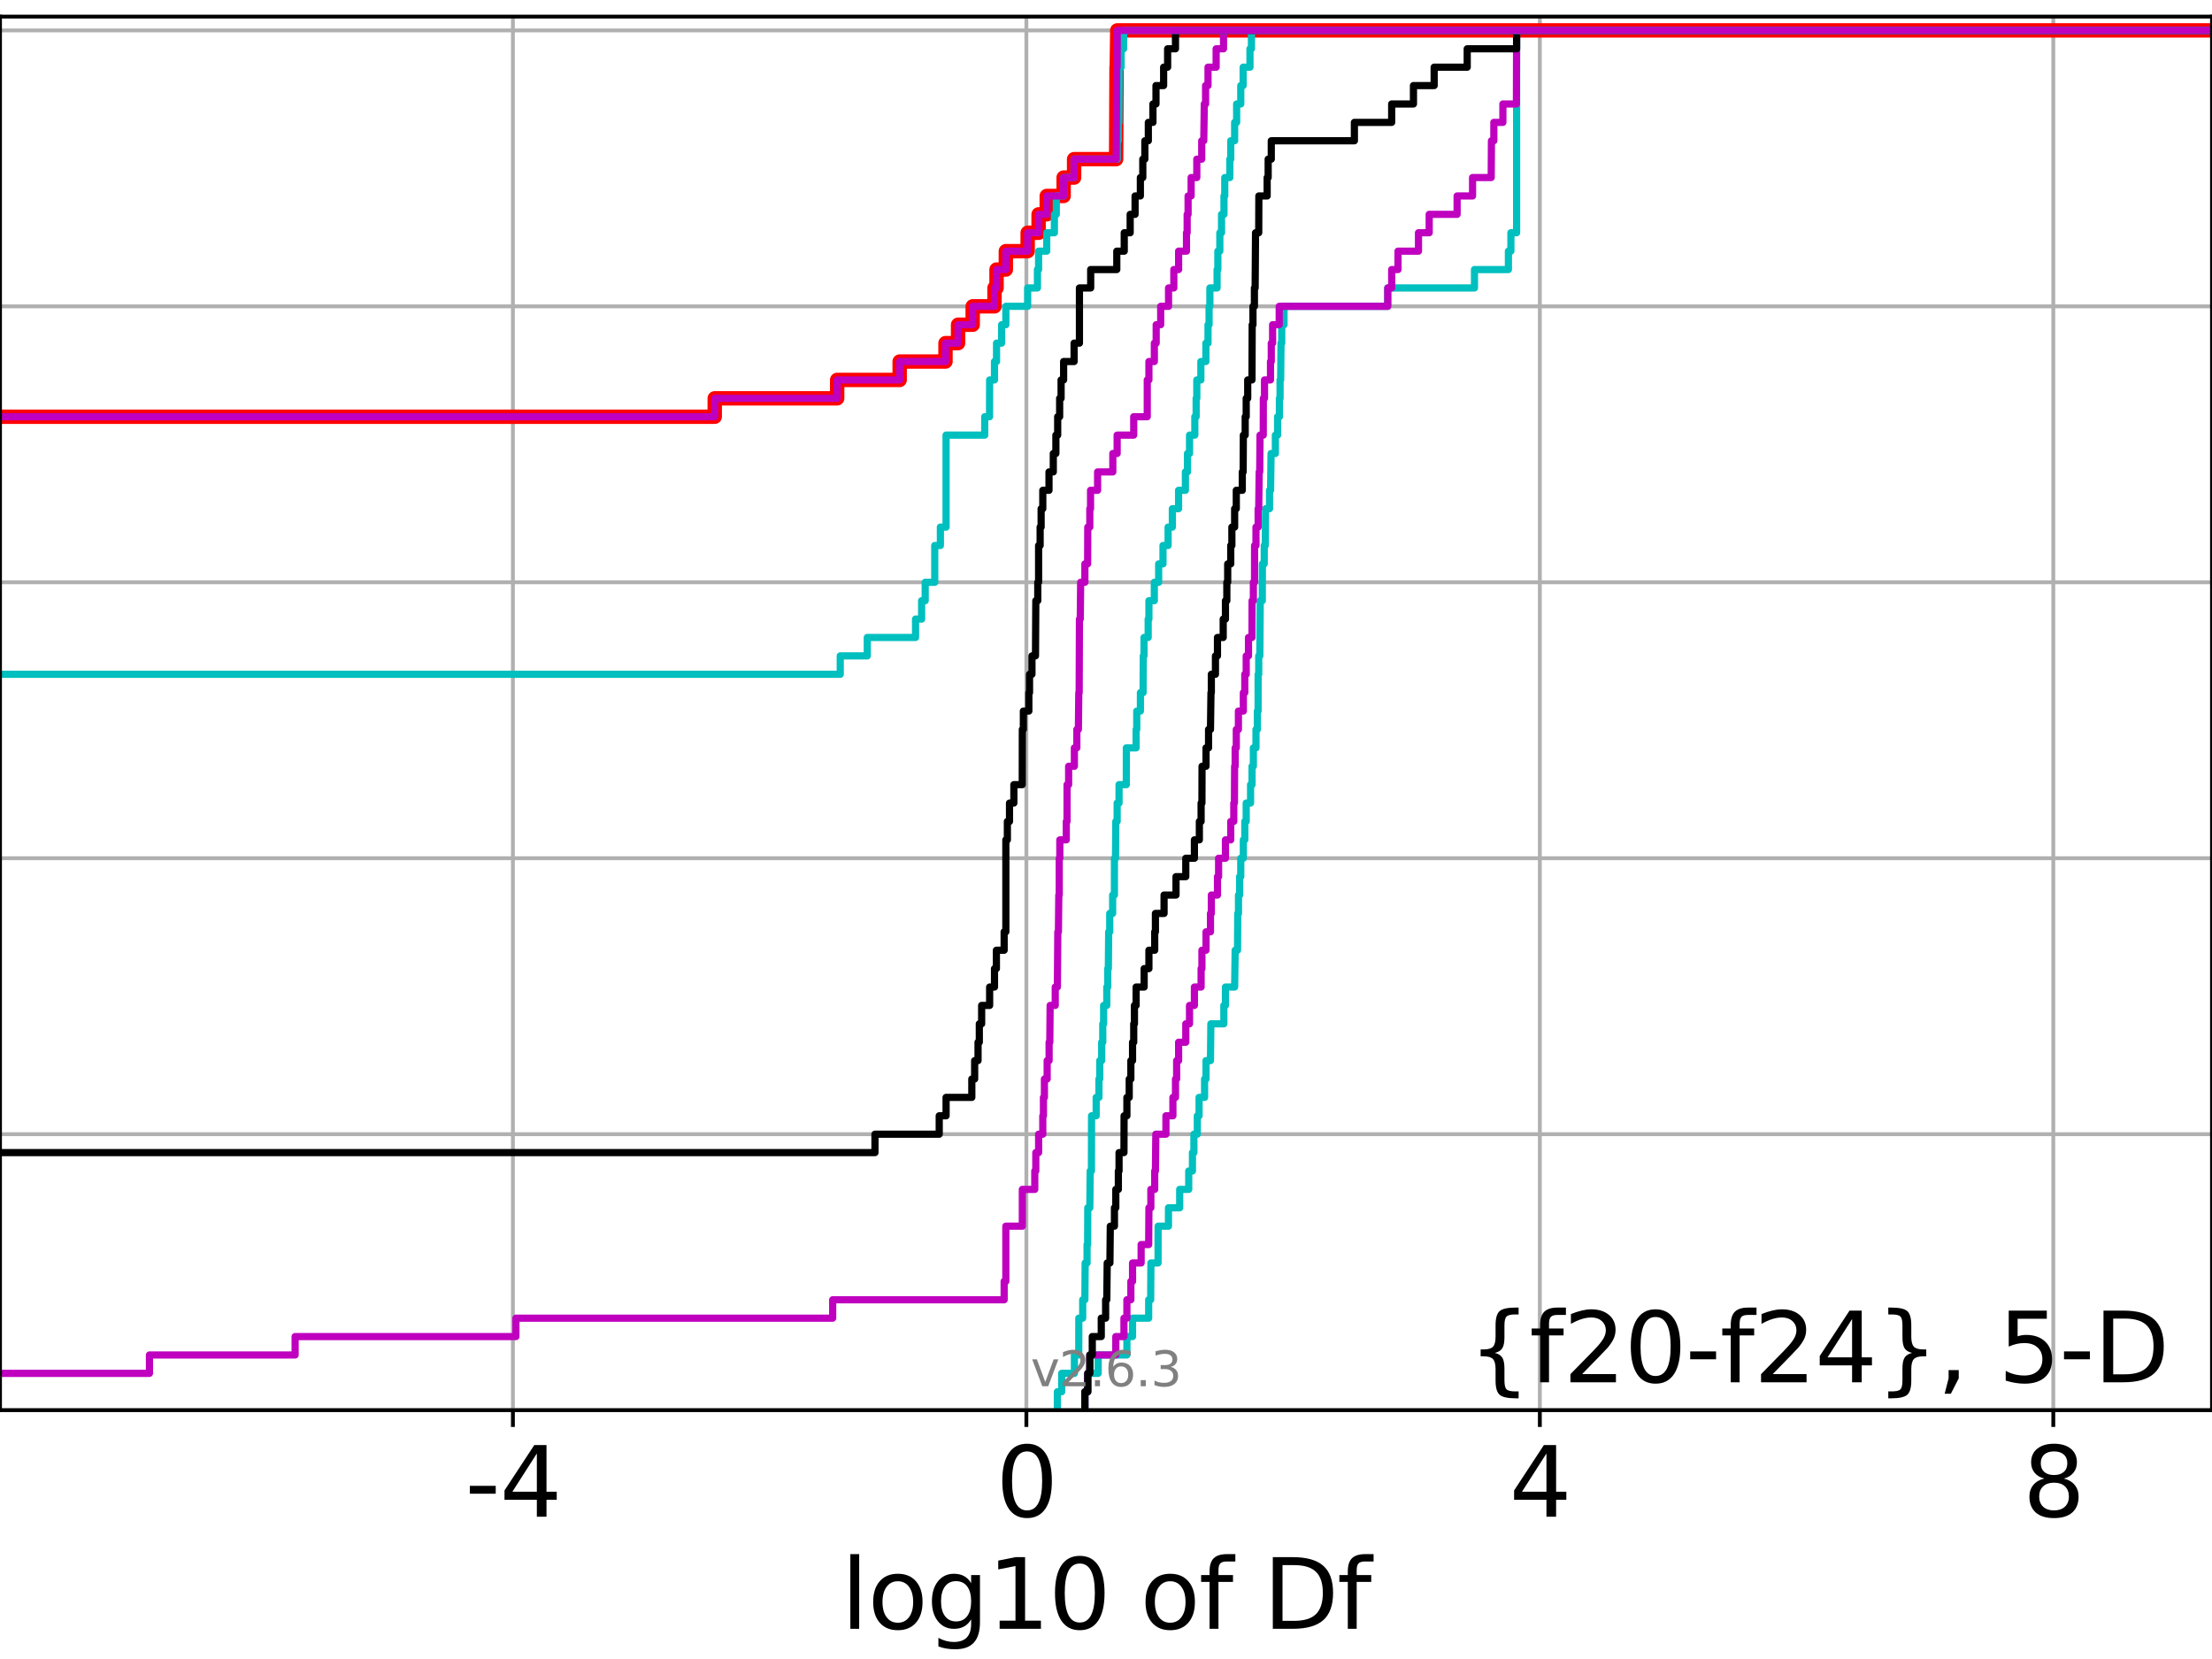 <?xml version="1.0" encoding="utf-8" standalone="no"?>
<!DOCTYPE svg PUBLIC "-//W3C//DTD SVG 1.1//EN"
  "http://www.w3.org/Graphics/SVG/1.1/DTD/svg11.dtd">
<svg xmlns:xlink="http://www.w3.org/1999/xlink" width="460.8pt" height="345.6pt" viewBox="0 0 460.8 345.6" xmlns="http://www.w3.org/2000/svg" version="1.1">
 <defs>
  <style type="text/css">*{stroke-linejoin: round; stroke-linecap: butt}</style>
 </defs>
 <g id="figure_1">
  <g id="patch_1">
   <path d="M 0 345.6 
L 460.8 345.6 
L 460.8 0 
L 0 0 
z
" style="fill: #ffffff"/>
  </g>
  <g id="axes_1">
   <g id="patch_2">
    <path d="M 0 293.76 
L 460.8 293.76 
L 460.8 3.456 
L 0 3.456 
z
" style="fill: #ffffff"/>
   </g>
   <g id="matplotlib.axis_1">
    <g id="xtick_1">
     <g id="line2d_1">
      <path d="M 106.849 293.76 
L 106.849 3.456 
" clip-path="url(#pb5b430c63f)" style="fill: none; stroke: #b0b0b0; stroke-width: 0.8; stroke-linecap: square"/>
     </g>
     <g id="line2d_2">
      <defs>
       <path id="m391d72ef34" d="M 0 0 
L 0 3.5 
" style="stroke: #000000; stroke-width: 0.8"/>
      </defs>
      <g>
       <use xlink:href="#m391d72ef34" x="106.849" y="293.76" style="stroke: #000000; stroke-width: 0.8"/>
      </g>
     </g>
     <g id="text_1">
      <!-- -4 -->
      <g transform="translate(96.878 315.957)scale(0.2 -0.2)">
       <defs>
        <path id="DejaVuSans-2d" d="M 313 2009 
L 1997 2009 
L 1997 1497 
L 313 1497 
L 313 2009 
z
" transform="scale(0.016)"/>
        <path id="DejaVuSans-34" d="M 2419 4116 
L 825 1625 
L 2419 1625 
L 2419 4116 
z
M 2253 4666 
L 3047 4666 
L 3047 1625 
L 3713 1625 
L 3713 1100 
L 3047 1100 
L 3047 0 
L 2419 0 
L 2419 1100 
L 313 1100 
L 313 1709 
L 2253 4666 
z
" transform="scale(0.016)"/>
       </defs>
       <use xlink:href="#DejaVuSans-2d"/>
       <use xlink:href="#DejaVuSans-34" x="36.084"/>
      </g>
     </g>
    </g>
    <g id="xtick_2">
     <g id="line2d_3">
      <path d="M 213.813 293.76 
L 213.813 3.456 
" clip-path="url(#pb5b430c63f)" style="fill: none; stroke: #b0b0b0; stroke-width: 0.8; stroke-linecap: square"/>
     </g>
     <g id="line2d_4">
      <g>
       <use xlink:href="#m391d72ef34" x="213.813" y="293.76" style="stroke: #000000; stroke-width: 0.8"/>
      </g>
     </g>
     <g id="text_2">
      <!-- 0 -->
      <g transform="translate(207.45 315.957)scale(0.2 -0.2)">
       <defs>
        <path id="DejaVuSans-30" d="M 2034 4250 
Q 1547 4250 1301 3770 
Q 1056 3291 1056 2328 
Q 1056 1369 1301 889 
Q 1547 409 2034 409 
Q 2525 409 2770 889 
Q 3016 1369 3016 2328 
Q 3016 3291 2770 3770 
Q 2525 4250 2034 4250 
z
M 2034 4750 
Q 2819 4750 3233 4129 
Q 3647 3509 3647 2328 
Q 3647 1150 3233 529 
Q 2819 -91 2034 -91 
Q 1250 -91 836 529 
Q 422 1150 422 2328 
Q 422 3509 836 4129 
Q 1250 4750 2034 4750 
z
" transform="scale(0.016)"/>
       </defs>
       <use xlink:href="#DejaVuSans-30"/>
      </g>
     </g>
    </g>
    <g id="xtick_3">
     <g id="line2d_5">
      <path d="M 320.777 293.76 
L 320.777 3.456 
" clip-path="url(#pb5b430c63f)" style="fill: none; stroke: #b0b0b0; stroke-width: 0.8; stroke-linecap: square"/>
     </g>
     <g id="line2d_6">
      <g>
       <use xlink:href="#m391d72ef34" x="320.777" y="293.76" style="stroke: #000000; stroke-width: 0.8"/>
      </g>
     </g>
     <g id="text_3">
      <!-- 4 -->
      <g transform="translate(314.414 315.957)scale(0.2 -0.2)">
       <use xlink:href="#DejaVuSans-34"/>
      </g>
     </g>
    </g>
    <g id="xtick_4">
     <g id="line2d_7">
      <path d="M 427.741 293.76 
L 427.741 3.456 
" clip-path="url(#pb5b430c63f)" style="fill: none; stroke: #b0b0b0; stroke-width: 0.8; stroke-linecap: square"/>
     </g>
     <g id="line2d_8">
      <g>
       <use xlink:href="#m391d72ef34" x="427.741" y="293.76" style="stroke: #000000; stroke-width: 0.8"/>
      </g>
     </g>
     <g id="text_4">
      <!-- 8 -->
      <g transform="translate(421.379 315.957)scale(0.2 -0.2)">
       <defs>
        <path id="DejaVuSans-38" d="M 2034 2216 
Q 1584 2216 1326 1975 
Q 1069 1734 1069 1313 
Q 1069 891 1326 650 
Q 1584 409 2034 409 
Q 2484 409 2743 651 
Q 3003 894 3003 1313 
Q 3003 1734 2745 1975 
Q 2488 2216 2034 2216 
z
M 1403 2484 
Q 997 2584 770 2862 
Q 544 3141 544 3541 
Q 544 4100 942 4425 
Q 1341 4750 2034 4750 
Q 2731 4750 3128 4425 
Q 3525 4100 3525 3541 
Q 3525 3141 3298 2862 
Q 3072 2584 2669 2484 
Q 3125 2378 3379 2068 
Q 3634 1759 3634 1313 
Q 3634 634 3220 271 
Q 2806 -91 2034 -91 
Q 1263 -91 848 271 
Q 434 634 434 1313 
Q 434 1759 690 2068 
Q 947 2378 1403 2484 
z
M 1172 3481 
Q 1172 3119 1398 2916 
Q 1625 2713 2034 2713 
Q 2441 2713 2670 2916 
Q 2900 3119 2900 3481 
Q 2900 3844 2670 4047 
Q 2441 4250 2034 4250 
Q 1625 4250 1398 4047 
Q 1172 3844 1172 3481 
z
" transform="scale(0.016)"/>
       </defs>
       <use xlink:href="#DejaVuSans-38"/>
      </g>
     </g>
    </g>
    <g id="text_5">
     <!-- log10 of Df -->
     <g transform="translate(175.214 339.313)scale(0.2 -0.2)">
      <defs>
       <path id="DejaVuSans-6c" d="M 603 4863 
L 1178 4863 
L 1178 0 
L 603 0 
L 603 4863 
z
" transform="scale(0.016)"/>
       <path id="DejaVuSans-6f" d="M 1959 3097 
Q 1497 3097 1228 2736 
Q 959 2375 959 1747 
Q 959 1119 1226 758 
Q 1494 397 1959 397 
Q 2419 397 2687 759 
Q 2956 1122 2956 1747 
Q 2956 2369 2687 2733 
Q 2419 3097 1959 3097 
z
M 1959 3584 
Q 2709 3584 3137 3096 
Q 3566 2609 3566 1747 
Q 3566 888 3137 398 
Q 2709 -91 1959 -91 
Q 1206 -91 779 398 
Q 353 888 353 1747 
Q 353 2609 779 3096 
Q 1206 3584 1959 3584 
z
" transform="scale(0.016)"/>
       <path id="DejaVuSans-67" d="M 2906 1791 
Q 2906 2416 2648 2759 
Q 2391 3103 1925 3103 
Q 1463 3103 1205 2759 
Q 947 2416 947 1791 
Q 947 1169 1205 825 
Q 1463 481 1925 481 
Q 2391 481 2648 825 
Q 2906 1169 2906 1791 
z
M 3481 434 
Q 3481 -459 3084 -895 
Q 2688 -1331 1869 -1331 
Q 1566 -1331 1297 -1286 
Q 1028 -1241 775 -1147 
L 775 -588 
Q 1028 -725 1275 -790 
Q 1522 -856 1778 -856 
Q 2344 -856 2625 -561 
Q 2906 -266 2906 331 
L 2906 616 
Q 2728 306 2450 153 
Q 2172 0 1784 0 
Q 1141 0 747 490 
Q 353 981 353 1791 
Q 353 2603 747 3093 
Q 1141 3584 1784 3584 
Q 2172 3584 2450 3431 
Q 2728 3278 2906 2969 
L 2906 3500 
L 3481 3500 
L 3481 434 
z
" transform="scale(0.016)"/>
       <path id="DejaVuSans-31" d="M 794 531 
L 1825 531 
L 1825 4091 
L 703 3866 
L 703 4441 
L 1819 4666 
L 2450 4666 
L 2450 531 
L 3481 531 
L 3481 0 
L 794 0 
L 794 531 
z
" transform="scale(0.016)"/>
       <path id="DejaVuSans-20" transform="scale(0.016)"/>
       <path id="DejaVuSans-66" d="M 2375 4863 
L 2375 4384 
L 1825 4384 
Q 1516 4384 1395 4259 
Q 1275 4134 1275 3809 
L 1275 3500 
L 2222 3500 
L 2222 3053 
L 1275 3053 
L 1275 0 
L 697 0 
L 697 3053 
L 147 3053 
L 147 3500 
L 697 3500 
L 697 3744 
Q 697 4328 969 4595 
Q 1241 4863 1831 4863 
L 2375 4863 
z
" transform="scale(0.016)"/>
       <path id="DejaVuSans-44" d="M 1259 4147 
L 1259 519 
L 2022 519 
Q 2988 519 3436 956 
Q 3884 1394 3884 2338 
Q 3884 3275 3436 3711 
Q 2988 4147 2022 4147 
L 1259 4147 
z
M 628 4666 
L 1925 4666 
Q 3281 4666 3915 4102 
Q 4550 3538 4550 2338 
Q 4550 1131 3912 565 
Q 3275 0 1925 0 
L 628 0 
L 628 4666 
z
" transform="scale(0.016)"/>
      </defs>
      <use xlink:href="#DejaVuSans-6c"/>
      <use xlink:href="#DejaVuSans-6f" x="27.783"/>
      <use xlink:href="#DejaVuSans-67" x="88.965"/>
      <use xlink:href="#DejaVuSans-31" x="152.441"/>
      <use xlink:href="#DejaVuSans-30" x="216.064"/>
      <use xlink:href="#DejaVuSans-20" x="279.688"/>
      <use xlink:href="#DejaVuSans-6f" x="311.475"/>
      <use xlink:href="#DejaVuSans-66" x="372.656"/>
      <use xlink:href="#DejaVuSans-20" x="407.861"/>
      <use xlink:href="#DejaVuSans-44" x="439.648"/>
      <use xlink:href="#DejaVuSans-66" x="516.65"/>
     </g>
    </g>
   </g>
   <g id="matplotlib.axis_2">
    <g id="ytick_1">
     <g id="line2d_9">
      <path d="M 0 293.76 
L 460.8 293.76 
" clip-path="url(#pb5b430c63f)" style="fill: none; stroke: #b0b0b0; stroke-width: 0.8; stroke-linecap: square"/>
     </g>
     <g id="line2d_10">
      <defs>
       <path id="m2e092583e2" d="M 0 0 
L -3.5 0 
" style="stroke: #000000; stroke-width: 0.8"/>
      </defs>
      <g>
       <use xlink:href="#m2e092583e2" x="0" y="293.76" style="stroke: #000000; stroke-width: 0.8"/>
      </g>
     </g>
    </g>
    <g id="ytick_2">
     <g id="line2d_11">
      <path d="M 0 236.274 
L 460.8 236.274 
" clip-path="url(#pb5b430c63f)" style="fill: none; stroke: #b0b0b0; stroke-width: 0.8; stroke-linecap: square"/>
     </g>
     <g id="line2d_12">
      <g>
       <use xlink:href="#m2e092583e2" x="0" y="236.274" style="stroke: #000000; stroke-width: 0.8"/>
      </g>
     </g>
    </g>
    <g id="ytick_3">
     <g id="line2d_13">
      <path d="M 0 178.788 
L 460.8 178.788 
" clip-path="url(#pb5b430c63f)" style="fill: none; stroke: #b0b0b0; stroke-width: 0.8; stroke-linecap: square"/>
     </g>
     <g id="line2d_14">
      <g>
       <use xlink:href="#m2e092583e2" x="0" y="178.788" style="stroke: #000000; stroke-width: 0.8"/>
      </g>
     </g>
    </g>
    <g id="ytick_4">
     <g id="line2d_15">
      <path d="M 0 121.302 
L 460.8 121.302 
" clip-path="url(#pb5b430c63f)" style="fill: none; stroke: #b0b0b0; stroke-width: 0.8; stroke-linecap: square"/>
     </g>
     <g id="line2d_16">
      <g>
       <use xlink:href="#m2e092583e2" x="0" y="121.302" style="stroke: #000000; stroke-width: 0.8"/>
      </g>
     </g>
    </g>
    <g id="ytick_5">
     <g id="line2d_17">
      <path d="M 0 63.816 
L 460.8 63.816 
" clip-path="url(#pb5b430c63f)" style="fill: none; stroke: #b0b0b0; stroke-width: 0.8; stroke-linecap: square"/>
     </g>
     <g id="line2d_18">
      <g>
       <use xlink:href="#m2e092583e2" x="0" y="63.816" style="stroke: #000000; stroke-width: 0.8"/>
      </g>
     </g>
    </g>
    <g id="ytick_6">
     <g id="line2d_19">
      <path d="M 0 6.33 
L 460.8 6.33 
" clip-path="url(#pb5b430c63f)" style="fill: none; stroke: #b0b0b0; stroke-width: 0.8; stroke-linecap: square"/>
     </g>
     <g id="line2d_20">
      <g>
       <use xlink:href="#m2e092583e2" x="0" y="6.33" style="stroke: #000000; stroke-width: 0.8"/>
      </g>
     </g>
    </g>
   </g>
   <g id="line2d_21">
    <path d="M -1 86.811 
L 148.893 86.811 
L 148.893 82.978 
L 174.396 82.978 
L 174.396 79.146 
L 187.416 79.146 
L 187.416 75.313 
L 196.964 75.313 
L 196.964 71.481 
L 199.586 71.481 
L 199.586 67.649 
L 202.631 67.649 
L 202.631 63.816 
L 207.172 63.816 
L 207.172 59.984 
L 207.599 59.984 
L 207.599 56.151 
L 209.535 56.151 
L 209.535 52.319 
L 214.082 52.319 
L 214.082 48.487 
L 216.36 48.487 
L 216.36 44.654 
L 218.055 44.654 
L 218.055 40.822 
L 221.572 40.822 
L 221.572 36.989 
L 223.754 36.989 
L 223.754 33.157 
L 232.509 33.157 
L 232.595 13.995 
L 232.643 13.995 
L 232.745 6.33 
L 232.745 6.33 
L 460.8 6.33 
L 460.8 6.33 
" clip-path="url(#pb5b430c63f)" style="fill: none; stroke: #ff0000; stroke-width: 3; stroke-linecap: square"/>
   </g>
   <g id="line2d_22">
    <path d="M 226.001 293.76 
L 226.001 289.928 
L 226.603 289.928 
L 226.603 286.095 
L 228.766 286.095 
L 228.766 282.263 
L 234.754 282.263 
L 234.754 278.43 
L 235.932 278.43 
L 235.932 274.598 
L 239.289 274.598 
L 239.289 270.766 
L 239.706 270.766 
L 239.756 263.101 
L 241.244 263.101 
L 241.256 255.436 
L 243.413 255.436 
L 243.413 251.604 
L 245.75 251.604 
L 245.75 247.771 
L 247.632 247.771 
L 247.632 243.939 
L 248.408 243.939 
L 248.408 240.106 
L 248.714 240.106 
L 248.714 236.274 
L 249.422 236.274 
L 249.422 232.442 
L 249.79 232.442 
L 249.79 228.609 
L 250.936 228.609 
L 250.936 224.777 
L 251.237 224.777 
L 251.237 220.944 
L 252.163 220.944 
L 252.243 213.28 
L 254.951 213.28 
L 254.951 209.447 
L 255.284 209.447 
L 255.284 205.615 
L 257.198 205.615 
L 257.308 197.95 
L 257.802 197.95 
L 257.843 190.285 
L 258.001 190.285 
L 258.001 186.453 
L 258.237 186.453 
L 258.237 182.621 
L 258.473 182.621 
L 258.473 178.788 
L 259.012 178.788 
L 259.012 174.956 
L 259.318 174.956 
L 259.318 171.123 
L 259.608 171.123 
L 259.608 167.291 
L 260.514 167.291 
L 260.514 163.459 
L 260.824 163.459 
L 260.824 159.626 
L 261.099 159.626 
L 261.099 155.794 
L 261.643 155.794 
L 261.643 151.961 
L 261.931 151.961 
L 261.931 148.129 
L 262.084 148.129 
L 262.093 140.464 
L 262.216 140.464 
L 262.216 136.632 
L 262.443 136.632 
L 262.533 125.135 
L 262.961 125.135 
L 262.978 117.47 
L 263.362 117.47 
L 263.362 113.637 
L 263.581 113.637 
L 263.64 105.973 
L 264.466 105.973 
L 264.466 102.14 
L 264.686 102.14 
L 264.786 94.475 
L 265.685 94.475 
L 265.685 90.643 
L 266.146 90.643 
L 266.146 86.811 
L 266.522 86.811 
L 266.522 82.978 
L 266.661 82.978 
L 266.661 79.146 
L 266.784 79.146 
L 266.857 71.481 
L 267.008 71.481 
L 267.008 67.649 
L 267.486 67.649 
L 267.486 63.816 
L 289.093 63.816 
L 289.093 59.984 
L 307.163 59.984 
L 307.163 56.151 
L 314.23 56.151 
L 314.23 52.319 
L 314.747 52.319 
L 314.747 48.487 
L 315.938 48.487 
L 315.938 6.33 
L 315.938 6.33 
L 460.8 6.33 
L 460.8 6.33 
" clip-path="url(#pb5b430c63f)" style="fill: none; stroke: #00bfbf; stroke-width: 1.5; stroke-linecap: square"/>
   </g>
   <g id="line2d_23">
    <path d="M 226.001 293.76 
L 226.001 289.928 
L 226.603 289.928 
L 226.603 286.095 
L 227.026 286.095 
L 227.026 282.263 
L 232.444 282.263 
L 232.444 278.43 
L 234.142 278.43 
L 234.142 274.598 
L 234.754 274.598 
L 234.754 270.766 
L 235.581 270.766 
L 235.581 266.933 
L 235.932 266.933 
L 235.932 263.101 
L 237.719 263.101 
L 237.719 259.268 
L 239.289 259.268 
L 239.341 251.604 
L 239.743 251.604 
L 239.743 247.771 
L 240.546 247.771 
L 240.546 243.939 
L 240.697 243.939 
L 240.779 236.274 
L 242.885 236.274 
L 242.885 232.442 
L 244.338 232.442 
L 244.338 228.609 
L 244.876 228.609 
L 244.876 224.777 
L 245.119 224.777 
L 245.119 220.944 
L 245.528 220.944 
L 245.528 217.112 
L 247.022 217.112 
L 247.022 213.28 
L 247.797 213.28 
L 247.797 209.447 
L 248.817 209.447 
L 248.817 205.615 
L 250.213 205.615 
L 250.213 201.782 
L 250.384 201.782 
L 250.384 197.95 
L 251.237 197.95 
L 251.237 194.118 
L 252.163 194.118 
L 252.163 190.285 
L 252.345 190.285 
L 252.345 186.453 
L 253.622 186.453 
L 253.622 182.621 
L 253.856 182.621 
L 253.856 178.788 
L 255.284 178.788 
L 255.284 174.956 
L 256.388 174.956 
L 256.388 171.123 
L 257.02 171.123 
L 257.02 167.291 
L 257.152 167.291 
L 257.198 159.626 
L 257.308 159.626 
L 257.308 155.794 
L 257.542 155.794 
L 257.542 151.961 
L 257.983 151.961 
L 257.983 148.129 
L 259.012 148.129 
L 259.012 144.297 
L 259.312 144.297 
L 259.312 140.464 
L 259.608 140.464 
L 259.608 136.632 
L 260.081 136.632 
L 260.081 132.799 
L 260.811 132.799 
L 260.833 125.135 
L 261.099 125.135 
L 261.099 121.302 
L 261.339 121.302 
L 261.355 113.637 
L 261.643 113.637 
L 261.643 109.805 
L 262.093 109.805 
L 262.093 105.973 
L 262.216 105.973 
L 262.312 98.308 
L 262.423 98.308 
L 262.487 90.643 
L 263.161 90.643 
L 263.177 82.978 
L 263.42 82.978 
L 263.42 79.146 
L 264.666 79.146 
L 264.666 75.313 
L 264.831 75.313 
L 264.831 71.481 
L 265.108 71.481 
L 265.108 67.649 
L 266.482 67.649 
L 266.482 63.816 
L 289.093 63.816 
L 289.093 59.984 
L 289.913 59.984 
L 289.913 56.151 
L 291.229 56.151 
L 291.229 52.319 
L 295.497 52.319 
L 295.497 48.487 
L 297.728 48.487 
L 297.728 44.654 
L 303.541 44.654 
L 303.541 40.822 
L 306.76 40.822 
L 306.76 36.989 
L 310.644 36.989 
L 310.697 29.325 
L 311.196 29.325 
L 311.196 25.492 
L 313.078 25.492 
L 313.078 21.66 
L 315.899 21.66 
L 315.938 6.33 
L 315.938 6.33 
L 460.8 6.33 
L 460.8 6.33 
" clip-path="url(#pb5b430c63f)" style="fill: none; stroke: #bf00bf; stroke-width: 1.5; stroke-linecap: square"/>
   </g>
   <g id="line2d_24">
    <path d="M 226.001 293.76 
L 226.001 289.928 
L 226.603 289.928 
L 226.603 286.095 
L 227.026 286.095 
L 227.026 282.263 
L 227.543 282.263 
L 227.543 278.43 
L 229.414 278.43 
L 229.414 274.598 
L 230.324 274.598 
L 230.324 270.766 
L 230.563 270.766 
L 230.653 263.101 
L 231.215 263.101 
L 231.296 255.436 
L 232.159 255.436 
L 232.159 251.604 
L 232.444 251.604 
L 232.444 247.771 
L 232.974 247.771 
L 232.974 243.939 
L 233.119 243.939 
L 233.119 240.106 
L 234.142 240.106 
L 234.168 232.442 
L 234.754 232.442 
L 234.754 228.609 
L 235.238 228.609 
L 235.238 224.777 
L 235.581 224.777 
L 235.581 220.944 
L 235.932 220.944 
L 235.932 217.112 
L 236.176 217.112 
L 236.176 213.28 
L 236.326 213.28 
L 236.326 209.447 
L 236.675 209.447 
L 236.675 205.615 
L 238.347 205.615 
L 238.347 201.782 
L 239.341 201.782 
L 239.341 197.95 
L 240.546 197.95 
L 240.546 194.118 
L 240.697 194.118 
L 240.697 190.285 
L 242.495 190.285 
L 242.495 186.453 
L 244.986 186.453 
L 244.986 182.621 
L 247.022 182.621 
L 247.022 178.788 
L 248.817 178.788 
L 248.817 174.956 
L 249.849 174.956 
L 249.849 171.123 
L 250.213 171.123 
L 250.213 167.291 
L 250.384 167.291 
L 250.407 159.626 
L 251.237 159.626 
L 251.237 155.794 
L 251.765 155.794 
L 251.765 151.961 
L 252.163 151.961 
L 252.268 144.297 
L 252.345 144.297 
L 252.345 140.464 
L 253.2 140.464 
L 253.2 136.632 
L 253.622 136.632 
L 253.622 132.799 
L 254.817 132.799 
L 254.817 128.967 
L 255.284 128.967 
L 255.284 125.135 
L 255.572 125.135 
L 255.572 121.302 
L 255.751 121.302 
L 255.751 117.47 
L 256.388 117.47 
L 256.388 113.637 
L 256.622 113.637 
L 256.622 109.805 
L 257.198 109.805 
L 257.198 105.973 
L 257.542 105.973 
L 257.542 102.14 
L 258.79 102.14 
L 258.79 98.308 
L 258.972 98.308 
L 259.012 90.643 
L 259.396 90.643 
L 259.396 86.811 
L 259.608 86.811 
L 259.608 82.978 
L 259.922 82.978 
L 259.922 79.146 
L 260.811 79.146 
L 260.854 67.649 
L 261.017 67.649 
L 261.017 63.816 
L 261.317 63.816 
L 261.317 59.984 
L 261.469 59.984 
L 261.553 48.487 
L 262.216 48.487 
L 262.241 40.822 
L 263.971 40.822 
L 263.971 36.989 
L 264.182 36.989 
L 264.182 33.157 
L 264.831 33.157 
L 264.831 29.325 
L 282.145 29.325 
L 282.145 25.492 
L 289.913 25.492 
L 289.913 21.66 
L 294.45 21.66 
L 294.45 17.827 
L 298.762 17.827 
L 298.762 13.995 
L 305.647 13.995 
L 305.647 10.163 
L 315.938 10.163 
L 315.938 6.33 
L 315.938 6.33 
L 460.8 6.33 
L 460.8 6.33 
" clip-path="url(#pb5b430c63f)" style="fill: none; stroke: #000000; stroke-width: 1.5; stroke-linecap: square"/>
   </g>
   <g id="line2d_25">
    <path d="M 220.271 293.76 
L 220.271 289.928 
L 221.173 289.928 
L 221.173 286.095 
L 223.82 286.095 
L 223.82 282.263 
L 224.724 282.263 
L 224.738 274.598 
L 225.546 274.598 
L 225.546 270.766 
L 226.001 270.766 
L 226.058 263.101 
L 226.455 263.101 
L 226.455 259.268 
L 226.573 259.268 
L 226.603 251.604 
L 227.026 251.604 
L 227.11 243.939 
L 227.363 243.939 
L 227.39 232.442 
L 228.353 232.442 
L 228.353 228.609 
L 228.932 228.609 
L 228.932 224.777 
L 229.102 224.777 
L 229.102 220.944 
L 229.499 220.944 
L 229.499 217.112 
L 229.726 217.112 
L 229.726 213.28 
L 229.906 213.28 
L 229.906 209.447 
L 230.563 209.447 
L 230.563 205.615 
L 230.762 205.615 
L 230.762 201.782 
L 230.892 201.782 
L 230.957 194.118 
L 231.179 194.118 
L 231.179 190.285 
L 231.785 190.285 
L 231.785 186.453 
L 232.154 186.453 
L 232.159 178.788 
L 232.381 178.788 
L 232.444 171.123 
L 232.723 171.123 
L 232.723 167.291 
L 233.119 167.291 
L 233.119 163.459 
L 234.63 163.459 
L 234.64 155.794 
L 236.675 155.794 
L 236.675 151.961 
L 236.807 151.961 
L 236.807 148.129 
L 237.57 148.129 
L 237.57 144.297 
L 238.122 144.297 
L 238.168 136.632 
L 238.315 136.632 
L 238.315 132.799 
L 239.187 132.799 
L 239.187 128.967 
L 239.341 128.967 
L 239.341 125.135 
L 240.466 125.135 
L 240.466 121.302 
L 241.37 121.302 
L 241.37 117.47 
L 242.273 117.47 
L 242.273 113.637 
L 243.335 113.637 
L 243.335 109.805 
L 244.222 109.805 
L 244.222 105.973 
L 245.52 105.973 
L 245.52 102.14 
L 246.941 102.14 
L 246.941 98.308 
L 247.374 98.308 
L 247.374 94.475 
L 247.805 94.475 
L 247.805 90.643 
L 248.902 90.643 
L 248.902 86.811 
L 249.18 86.811 
L 249.18 82.978 
L 249.318 82.978 
L 249.318 79.146 
L 250.163 79.146 
L 250.163 75.313 
L 251.207 75.313 
L 251.207 71.481 
L 251.653 71.481 
L 251.653 67.649 
L 251.872 67.649 
L 251.872 63.816 
L 252.039 63.816 
L 252.039 59.984 
L 253.542 59.984 
L 253.542 56.151 
L 253.702 56.151 
L 253.702 52.319 
L 254.114 52.319 
L 254.114 48.487 
L 254.466 48.487 
L 254.466 44.654 
L 254.977 44.654 
L 254.977 40.822 
L 255.141 40.822 
L 255.141 36.989 
L 256.195 36.989 
L 256.195 33.157 
L 256.388 33.157 
L 256.388 29.325 
L 257.198 29.325 
L 257.198 25.492 
L 257.618 25.492 
L 257.618 21.66 
L 258.473 21.66 
L 258.473 17.827 
L 258.972 17.827 
L 258.972 13.995 
L 260.391 13.995 
L 260.391 10.163 
L 260.696 10.163 
L 260.696 6.33 
L 260.696 6.33 
L 460.8 6.33 
L 460.8 6.33 
" clip-path="url(#pb5b430c63f)" style="fill: none; stroke: #00bfbf; stroke-width: 1.5; stroke-linecap: square"/>
   </g>
   <g id="line2d_26">
    <path d="M -1 286.095 
L 31.135 286.095 
L 31.135 282.263 
L 61.479 282.263 
L 61.479 278.43 
L 107.479 278.43 
L 107.479 274.598 
L 173.464 274.598 
L 173.464 270.766 
L 209.183 270.766 
L 209.183 266.933 
L 209.535 266.933 
L 209.535 255.436 
L 212.971 255.436 
L 212.971 247.771 
L 215.564 247.771 
L 215.564 243.939 
L 215.779 243.939 
L 215.779 240.106 
L 216.364 240.106 
L 216.364 236.274 
L 217.232 236.274 
L 217.232 232.442 
L 217.369 232.442 
L 217.369 228.609 
L 217.572 228.609 
L 217.572 224.777 
L 218.143 224.777 
L 218.143 220.944 
L 218.547 220.944 
L 218.547 217.112 
L 218.692 217.112 
L 218.761 209.447 
L 219.826 209.447 
L 219.826 205.615 
L 220.271 205.615 
L 220.36 194.118 
L 220.488 194.118 
L 220.567 186.453 
L 220.659 186.453 
L 220.659 178.788 
L 220.78 178.788 
L 220.78 174.956 
L 222.127 174.956 
L 222.127 171.123 
L 222.282 171.123 
L 222.29 163.459 
L 222.616 163.459 
L 222.616 159.626 
L 223.813 159.626 
L 223.813 155.794 
L 224.328 155.794 
L 224.328 151.961 
L 224.648 151.961 
L 224.733 144.297 
L 224.81 144.297 
L 224.868 128.967 
L 225.038 128.967 
L 225.121 121.302 
L 226.001 121.302 
L 226.001 117.47 
L 226.573 117.47 
L 226.603 109.805 
L 227.026 109.805 
L 227.026 105.973 
L 227.181 105.973 
L 227.181 102.14 
L 228.649 102.14 
L 228.649 98.308 
L 231.82 98.308 
L 231.82 94.475 
L 232.723 94.475 
L 232.723 90.643 
L 236.173 90.643 
L 236.173 86.811 
L 238.993 86.811 
L 238.996 79.146 
L 239.341 79.146 
L 239.341 75.313 
L 240.473 75.313 
L 240.473 71.481 
L 240.855 71.481 
L 240.855 67.649 
L 241.793 67.649 
L 241.793 63.816 
L 243.429 63.816 
L 243.429 59.984 
L 244.53 59.984 
L 244.53 56.151 
L 245.528 56.151 
L 245.528 52.319 
L 247.168 52.319 
L 247.168 48.487 
L 247.306 48.487 
L 247.306 44.654 
L 247.5 44.654 
L 247.5 40.822 
L 248.132 40.822 
L 248.132 36.989 
L 249.317 36.989 
L 249.317 33.157 
L 250.341 33.157 
L 250.341 29.325 
L 250.768 29.325 
L 250.877 21.66 
L 251.146 21.66 
L 251.146 17.827 
L 251.653 17.827 
L 251.653 13.995 
L 253.344 13.995 
L 253.344 10.163 
L 254.883 10.163 
L 254.883 6.33 
L 254.883 6.33 
L 460.8 6.33 
L 460.8 6.33 
" clip-path="url(#pb5b430c63f)" style="fill: none; stroke: #bf00bf; stroke-width: 1.5; stroke-linecap: square"/>
   </g>
   <g id="line2d_27">
    <path d="M -1 240.106 
L 182.272 240.106 
L 182.272 236.274 
L 195.657 236.274 
L 195.657 232.442 
L 197.087 232.442 
L 197.087 228.609 
L 202.447 228.609 
L 202.447 224.777 
L 203.038 224.777 
L 203.038 220.944 
L 203.744 220.944 
L 203.744 217.112 
L 204.01 217.112 
L 204.01 213.28 
L 204.495 213.28 
L 204.495 209.447 
L 206.16 209.447 
L 206.16 205.615 
L 207.172 205.615 
L 207.172 201.782 
L 207.568 201.782 
L 207.568 197.95 
L 209.182 197.95 
L 209.182 194.118 
L 209.535 194.118 
L 209.535 174.956 
L 209.854 174.956 
L 209.854 171.123 
L 210.299 171.123 
L 210.299 167.291 
L 211.206 167.291 
L 211.206 163.459 
L 212.954 163.459 
L 212.97 151.961 
L 213.187 151.961 
L 213.187 148.129 
L 214.329 148.129 
L 214.329 144.297 
L 214.469 144.297 
L 214.469 140.464 
L 214.977 140.464 
L 214.977 136.632 
L 215.712 136.632 
L 215.779 125.135 
L 216.187 125.135 
L 216.187 121.302 
L 216.36 121.302 
L 216.36 113.637 
L 216.678 113.637 
L 216.678 109.805 
L 216.885 109.805 
L 216.885 105.973 
L 217.232 105.973 
L 217.232 102.14 
L 218.525 102.14 
L 218.525 98.308 
L 219.421 98.308 
L 219.421 94.475 
L 219.96 94.475 
L 219.96 90.643 
L 220.335 90.643 
L 220.335 86.811 
L 220.745 86.811 
L 220.745 82.978 
L 221.044 82.978 
L 221.044 79.146 
L 221.572 79.146 
L 221.572 75.313 
L 223.754 75.313 
L 223.754 71.481 
L 224.867 71.481 
L 224.867 59.984 
L 227.211 59.984 
L 227.211 56.151 
L 232.649 56.151 
L 232.649 52.319 
L 234.201 52.319 
L 234.201 48.487 
L 235.436 48.487 
L 235.436 44.654 
L 236.458 44.654 
L 236.458 40.822 
L 237.56 40.822 
L 237.56 36.989 
L 238.065 36.989 
L 238.065 33.157 
L 238.495 33.157 
L 238.495 29.325 
L 239.22 29.325 
L 239.22 25.492 
L 240.18 25.492 
L 240.18 21.66 
L 240.814 21.66 
L 240.814 17.827 
L 242.406 17.827 
L 242.406 13.995 
L 243.239 13.995 
L 243.239 10.163 
L 244.874 10.163 
L 244.874 6.33 
L 244.874 6.33 
L 460.8 6.33 
L 460.8 6.33 
" clip-path="url(#pb5b430c63f)" style="fill: none; stroke: #000000; stroke-width: 1.5; stroke-linecap: square"/>
   </g>
   <g id="line2d_28">
    <path d="M -1 140.464 
L 175.039 140.464 
L 175.039 136.632 
L 180.672 136.632 
L 180.672 132.799 
L 190.725 132.799 
L 190.725 128.967 
L 191.992 128.967 
L 191.992 125.135 
L 192.738 125.135 
L 192.738 121.302 
L 194.724 121.302 
L 194.724 113.637 
L 195.899 113.637 
L 195.899 109.805 
L 197.087 109.805 
L 197.087 90.643 
L 205.137 90.643 
L 205.137 86.811 
L 206.137 86.811 
L 206.16 79.146 
L 207.172 79.146 
L 207.172 75.313 
L 207.599 75.313 
L 207.599 71.481 
L 208.658 71.481 
L 208.658 67.649 
L 209.535 67.649 
L 209.535 63.816 
L 214.082 63.816 
L 214.082 59.984 
L 216.116 59.984 
L 216.116 56.151 
L 216.36 56.151 
L 216.36 52.319 
L 218.055 52.319 
L 218.055 48.487 
L 219.649 48.487 
L 219.649 44.654 
L 220.046 44.654 
L 220.046 40.822 
L 221.572 40.822 
L 221.572 36.989 
L 223.754 36.989 
L 223.754 33.157 
L 232.745 33.157 
L 232.745 29.325 
L 232.952 29.325 
L 232.952 25.492 
L 233.082 25.492 
L 233.18 13.995 
L 233.556 13.995 
L 233.556 10.163 
L 234.073 10.163 
L 234.073 6.33 
L 234.073 6.33 
L 460.8 6.33 
L 460.8 6.33 
" clip-path="url(#pb5b430c63f)" style="fill: none; stroke: #00bfbf; stroke-width: 1.5; stroke-linecap: square"/>
   </g>
   <g id="line2d_29">
    <path d="M -1 86.811 
L 148.893 86.811 
L 148.893 82.978 
L 174.396 82.978 
L 174.396 79.146 
L 187.416 79.146 
L 187.416 75.313 
L 196.964 75.313 
L 196.964 71.481 
L 199.586 71.481 
L 199.586 67.649 
L 202.631 67.649 
L 202.631 63.816 
L 207.172 63.816 
L 207.172 59.984 
L 207.599 59.984 
L 207.599 56.151 
L 209.535 56.151 
L 209.535 52.319 
L 214.082 52.319 
L 214.082 48.487 
L 216.36 48.487 
L 216.36 44.654 
L 218.055 44.654 
L 218.055 40.822 
L 221.572 40.822 
L 221.572 36.989 
L 223.754 36.989 
L 223.754 33.157 
L 232.53 33.157 
L 232.621 13.995 
L 232.719 13.995 
L 232.745 6.33 
L 232.745 6.33 
L 460.8 6.33 
L 460.8 6.33 
" clip-path="url(#pb5b430c63f)" style="fill: none; stroke: #bf00bf; stroke-width: 1.5; stroke-linecap: square"/>
   </g>
   <g id="patch_3">
    <path d="M 0 293.76 
L 0 3.456 
" style="fill: none; stroke: #000000; stroke-width: 0.8; stroke-linejoin: miter; stroke-linecap: square"/>
   </g>
   <g id="patch_4">
    <path d="M 460.8 293.76 
L 460.8 3.456 
" style="fill: none; stroke: #000000; stroke-width: 0.8; stroke-linejoin: miter; stroke-linecap: square"/>
   </g>
   <g id="patch_5">
    <path d="M 0 293.76 
L 460.8 293.76 
" style="fill: none; stroke: #000000; stroke-width: 0.8; stroke-linejoin: miter; stroke-linecap: square"/>
   </g>
   <g id="patch_6">
    <path d="M 0 3.456 
L 460.8 3.456 
" style="fill: none; stroke: #000000; stroke-width: 0.8; stroke-linejoin: miter; stroke-linecap: square"/>
   </g>
   <g id="text_6">
    <!-- {f20-f24}, 5-D -->
    <g transform="translate(305.884 287.954)scale(0.2 -0.2)">
     <defs>
      <path id="DejaVuSans-7b" d="M 3272 -594 
L 3272 -1044 
L 3078 -1044 
Q 2300 -1044 2036 -812 
Q 1772 -581 1772 109 
L 1772 856 
Q 1772 1328 1603 1509 
Q 1434 1691 991 1691 
L 800 1691 
L 800 2138 
L 991 2138 
Q 1438 2138 1605 2317 
Q 1772 2497 1772 2963 
L 1772 3713 
Q 1772 4403 2036 4633 
Q 2300 4863 3078 4863 
L 3272 4863 
L 3272 4416 
L 3059 4416 
Q 2619 4416 2484 4278 
Q 2350 4141 2350 3700 
L 2350 2925 
Q 2350 2434 2208 2212 
Q 2066 1991 1722 1913 
Q 2069 1828 2209 1606 
Q 2350 1384 2350 897 
L 2350 122 
Q 2350 -319 2484 -456 
Q 2619 -594 3059 -594 
L 3272 -594 
z
" transform="scale(0.016)"/>
      <path id="DejaVuSans-32" d="M 1228 531 
L 3431 531 
L 3431 0 
L 469 0 
L 469 531 
Q 828 903 1448 1529 
Q 2069 2156 2228 2338 
Q 2531 2678 2651 2914 
Q 2772 3150 2772 3378 
Q 2772 3750 2511 3984 
Q 2250 4219 1831 4219 
Q 1534 4219 1204 4116 
Q 875 4013 500 3803 
L 500 4441 
Q 881 4594 1212 4672 
Q 1544 4750 1819 4750 
Q 2544 4750 2975 4387 
Q 3406 4025 3406 3419 
Q 3406 3131 3298 2873 
Q 3191 2616 2906 2266 
Q 2828 2175 2409 1742 
Q 1991 1309 1228 531 
z
" transform="scale(0.016)"/>
      <path id="DejaVuSans-7d" d="M 800 -594 
L 1019 -594 
Q 1456 -594 1589 -459 
Q 1722 -325 1722 122 
L 1722 897 
Q 1722 1384 1862 1606 
Q 2003 1828 2350 1913 
Q 2003 1991 1862 2212 
Q 1722 2434 1722 2925 
L 1722 3700 
Q 1722 4144 1589 4280 
Q 1456 4416 1019 4416 
L 800 4416 
L 800 4863 
L 997 4863 
Q 1775 4863 2036 4633 
Q 2297 4403 2297 3713 
L 2297 2963 
Q 2297 2497 2465 2317 
Q 2634 2138 3078 2138 
L 3272 2138 
L 3272 1691 
L 3078 1691 
Q 2634 1691 2465 1509 
Q 2297 1328 2297 856 
L 2297 109 
Q 2297 -581 2036 -812 
Q 1775 -1044 997 -1044 
L 800 -1044 
L 800 -594 
z
" transform="scale(0.016)"/>
      <path id="DejaVuSans-2c" d="M 750 794 
L 1409 794 
L 1409 256 
L 897 -744 
L 494 -744 
L 750 256 
L 750 794 
z
" transform="scale(0.016)"/>
      <path id="DejaVuSans-35" d="M 691 4666 
L 3169 4666 
L 3169 4134 
L 1269 4134 
L 1269 2991 
Q 1406 3038 1543 3061 
Q 1681 3084 1819 3084 
Q 2600 3084 3056 2656 
Q 3513 2228 3513 1497 
Q 3513 744 3044 326 
Q 2575 -91 1722 -91 
Q 1428 -91 1123 -41 
Q 819 9 494 109 
L 494 744 
Q 775 591 1075 516 
Q 1375 441 1709 441 
Q 2250 441 2565 725 
Q 2881 1009 2881 1497 
Q 2881 1984 2565 2268 
Q 2250 2553 1709 2553 
Q 1456 2553 1204 2497 
Q 953 2441 691 2322 
L 691 4666 
z
" transform="scale(0.016)"/>
     </defs>
     <use xlink:href="#DejaVuSans-7b"/>
     <use xlink:href="#DejaVuSans-66" x="63.623"/>
     <use xlink:href="#DejaVuSans-32" x="98.828"/>
     <use xlink:href="#DejaVuSans-30" x="162.451"/>
     <use xlink:href="#DejaVuSans-2d" x="226.074"/>
     <use xlink:href="#DejaVuSans-66" x="262.158"/>
     <use xlink:href="#DejaVuSans-32" x="297.363"/>
     <use xlink:href="#DejaVuSans-34" x="360.986"/>
     <use xlink:href="#DejaVuSans-7d" x="424.609"/>
     <use xlink:href="#DejaVuSans-2c" x="488.232"/>
     <use xlink:href="#DejaVuSans-20" x="520.02"/>
     <use xlink:href="#DejaVuSans-35" x="551.807"/>
     <use xlink:href="#DejaVuSans-2d" x="615.43"/>
     <use xlink:href="#DejaVuSans-44" x="651.514"/>
    </g>
   </g>
   <g id="text_7">
    <!-- v2.6.3 -->
    <g style="fill: #808080" transform="translate(214.719 288.777)scale(0.1 -0.1)">
     <defs>
      <path id="DejaVuSans-76" d="M 191 3500 
L 800 3500 
L 1894 563 
L 2988 3500 
L 3597 3500 
L 2284 0 
L 1503 0 
L 191 3500 
z
" transform="scale(0.016)"/>
      <path id="DejaVuSans-2e" d="M 684 794 
L 1344 794 
L 1344 0 
L 684 0 
L 684 794 
z
" transform="scale(0.016)"/>
      <path id="DejaVuSans-36" d="M 2113 2584 
Q 1688 2584 1439 2293 
Q 1191 2003 1191 1497 
Q 1191 994 1439 701 
Q 1688 409 2113 409 
Q 2538 409 2786 701 
Q 3034 994 3034 1497 
Q 3034 2003 2786 2293 
Q 2538 2584 2113 2584 
z
M 3366 4563 
L 3366 3988 
Q 3128 4100 2886 4159 
Q 2644 4219 2406 4219 
Q 1781 4219 1451 3797 
Q 1122 3375 1075 2522 
Q 1259 2794 1537 2939 
Q 1816 3084 2150 3084 
Q 2853 3084 3261 2657 
Q 3669 2231 3669 1497 
Q 3669 778 3244 343 
Q 2819 -91 2113 -91 
Q 1303 -91 875 529 
Q 447 1150 447 2328 
Q 447 3434 972 4092 
Q 1497 4750 2381 4750 
Q 2619 4750 2861 4703 
Q 3103 4656 3366 4563 
z
" transform="scale(0.016)"/>
      <path id="DejaVuSans-33" d="M 2597 2516 
Q 3050 2419 3304 2112 
Q 3559 1806 3559 1356 
Q 3559 666 3084 287 
Q 2609 -91 1734 -91 
Q 1441 -91 1130 -33 
Q 819 25 488 141 
L 488 750 
Q 750 597 1062 519 
Q 1375 441 1716 441 
Q 2309 441 2620 675 
Q 2931 909 2931 1356 
Q 2931 1769 2642 2001 
Q 2353 2234 1838 2234 
L 1294 2234 
L 1294 2753 
L 1863 2753 
Q 2328 2753 2575 2939 
Q 2822 3125 2822 3475 
Q 2822 3834 2567 4026 
Q 2313 4219 1838 4219 
Q 1578 4219 1281 4162 
Q 984 4106 628 3988 
L 628 4550 
Q 988 4650 1302 4700 
Q 1616 4750 1894 4750 
Q 2613 4750 3031 4423 
Q 3450 4097 3450 3541 
Q 3450 3153 3228 2886 
Q 3006 2619 2597 2516 
z
" transform="scale(0.016)"/>
     </defs>
     <use xlink:href="#DejaVuSans-76"/>
     <use xlink:href="#DejaVuSans-32" x="59.18"/>
     <use xlink:href="#DejaVuSans-2e" x="122.803"/>
     <use xlink:href="#DejaVuSans-36" x="154.59"/>
     <use xlink:href="#DejaVuSans-2e" x="218.213"/>
     <use xlink:href="#DejaVuSans-33" x="250"/>
    </g>
   </g>
  </g>
 </g>
 <defs>
  <clipPath id="pb5b430c63f">
   <rect x="0" y="3.456" width="460.8" height="290.304"/>
  </clipPath>
 </defs>
</svg>
